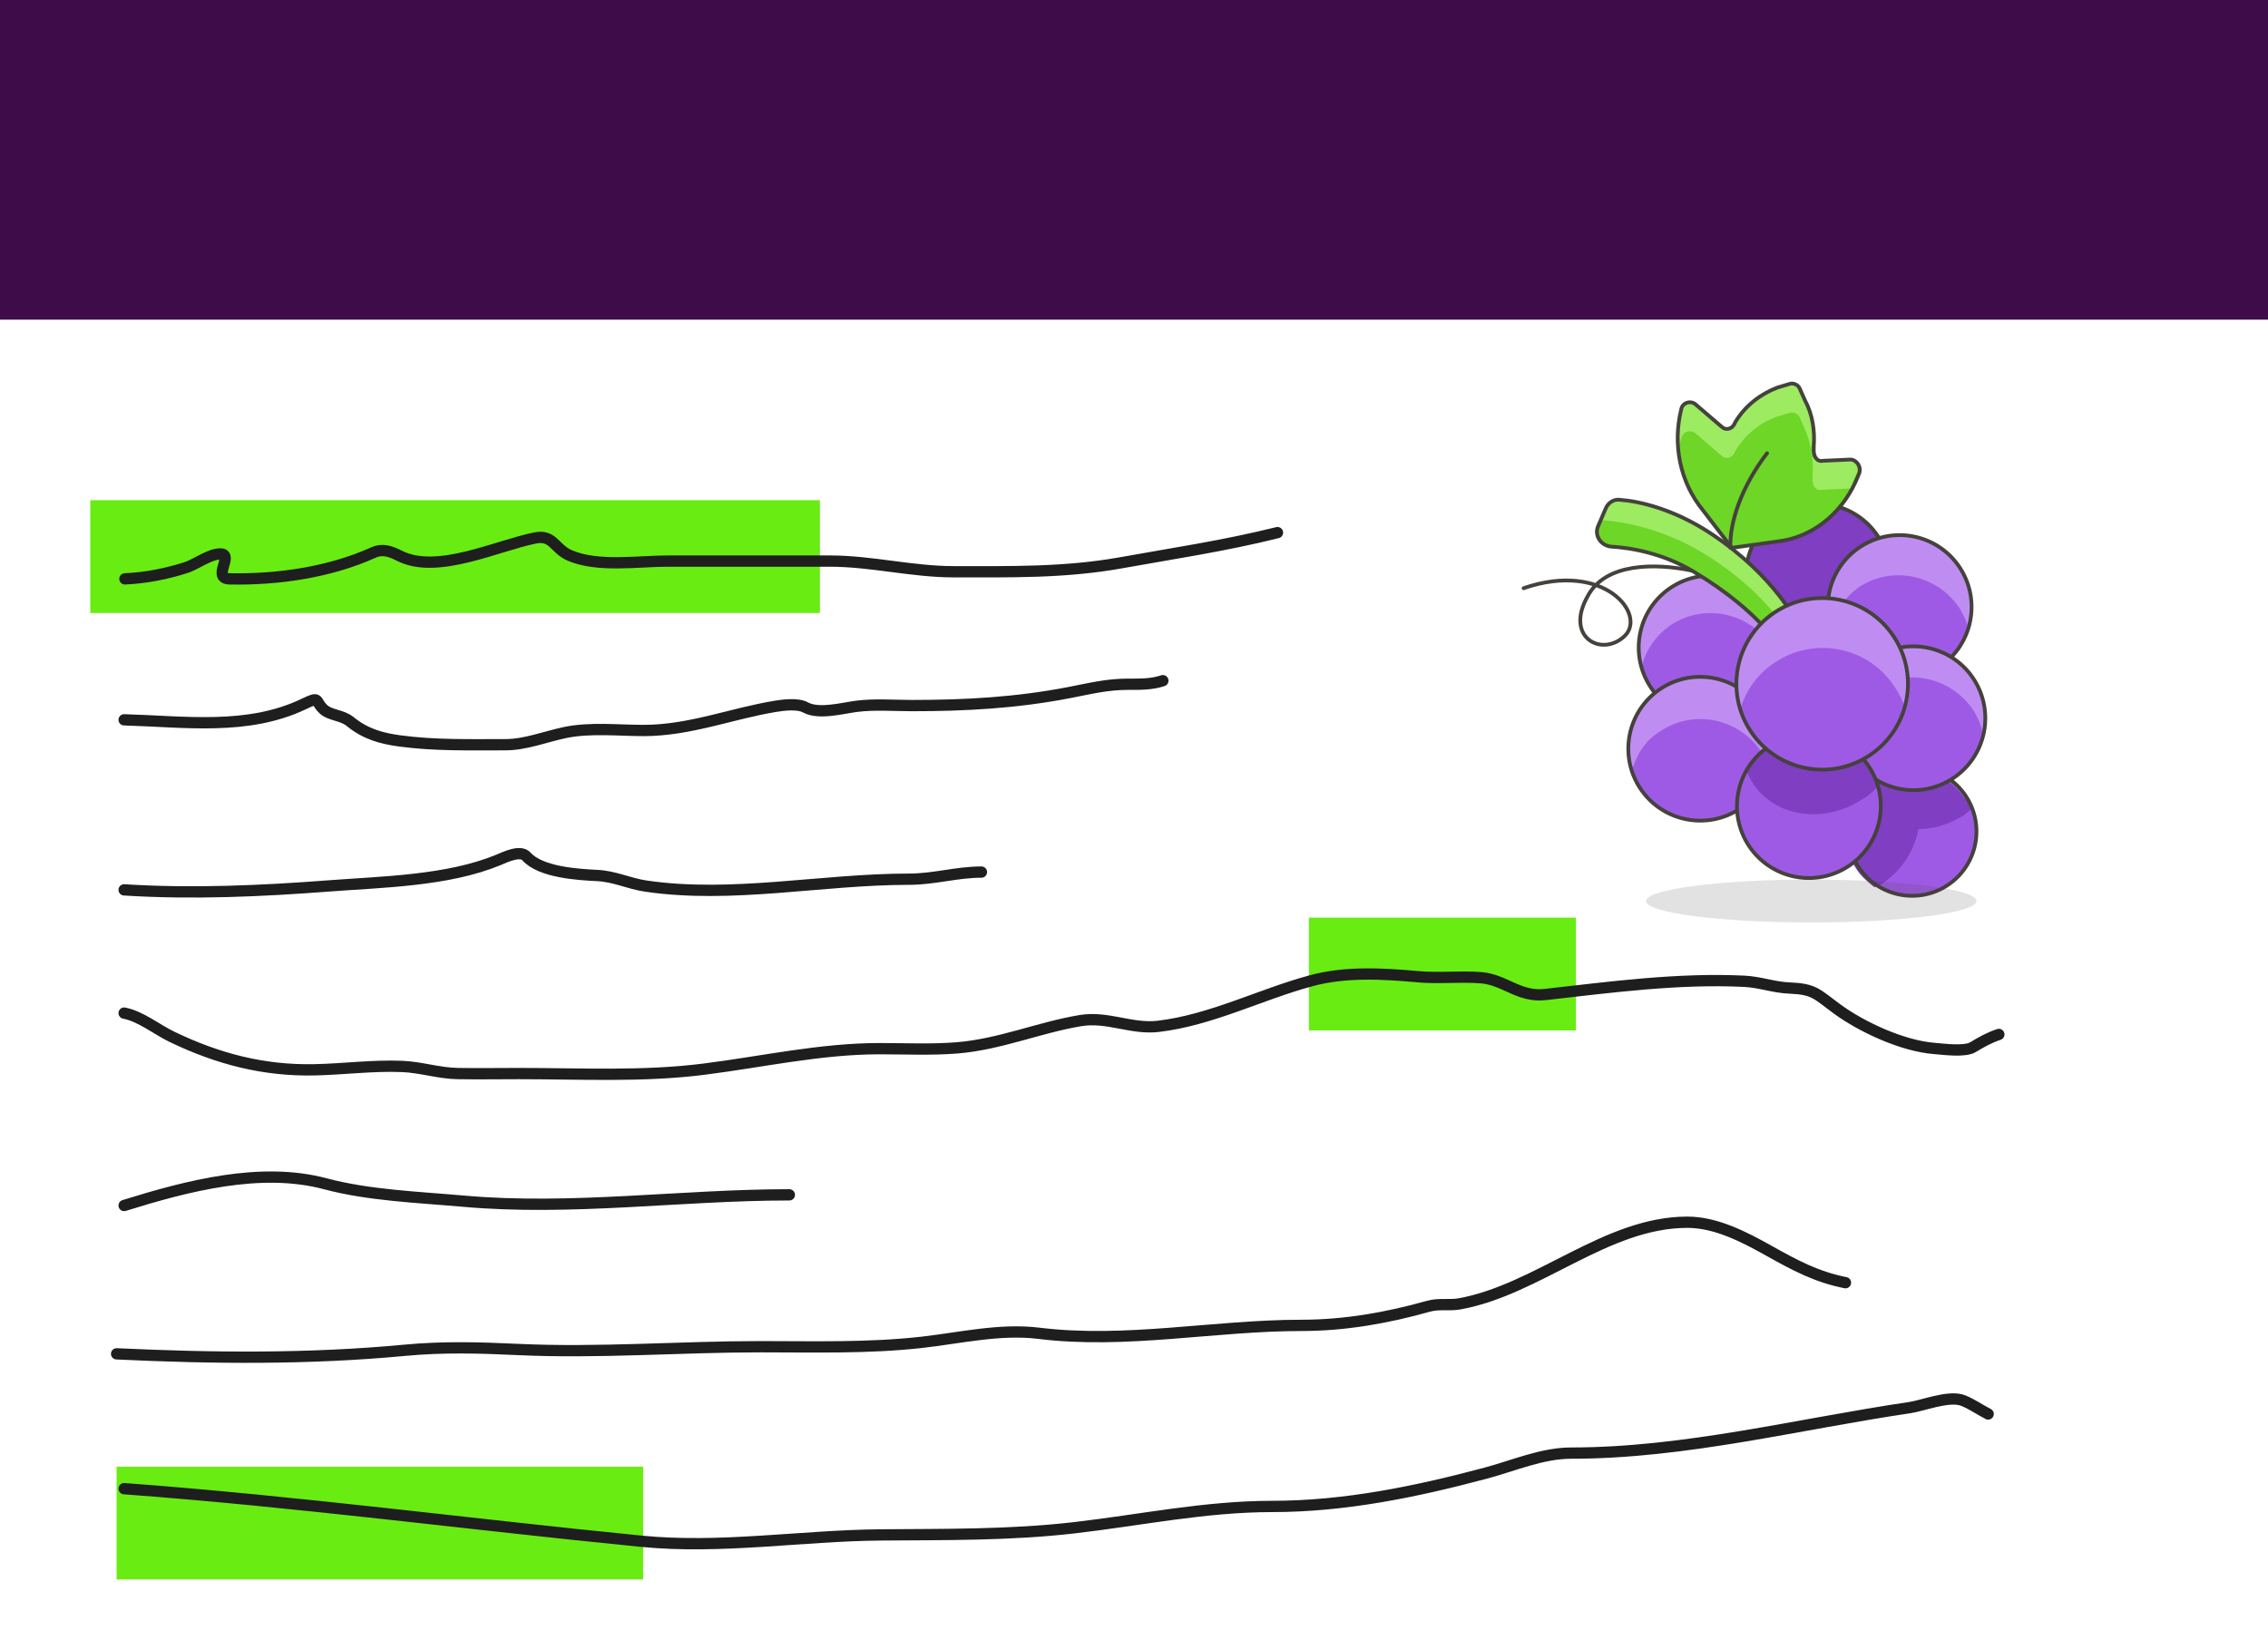 <svg width="603" height="436" viewBox="0 0 603 436" fill="none" xmlns="http://www.w3.org/2000/svg">
<path d="M0 0H603V436H0V0Z" fill="white"/>
<path d="M0 0H603V85H0V0Z" fill="#3E0D49"/>
<path d="M24 133H218V163H24V133Z" fill="#69EC12"/>
<path d="M348 244H419V274H348V244Z" fill="#69EC12"/>
<path d="M31 390H171V420H31V390Z" fill="#69EC12"/>
<path d="M33.209 153.925C38.729 153.685 44.358 152.585 49.603 150.877C52.15 150.048 55.944 147.149 58.746 147.304C62.166 147.494 56.24 153.832 61.058 153.925C73.899 154.172 87.573 152.194 99.258 146.936C101.807 145.789 103.957 146.659 106.299 147.83C116.297 152.829 132.054 145.096 142.291 143.048C147.109 142.085 147.401 145.974 151.539 147.725C159.032 150.895 169.564 149.196 177.601 149.196C191.963 149.196 206.326 149.196 220.688 149.196C231.708 149.196 242.465 152.033 253.581 152.033C268.58 152.033 283.08 152.33 297.928 149.669C312.005 147.146 325.829 145.084 339.648 141.629" stroke="#1E1E1E" stroke-width="3" stroke-linecap="round"/>
<path d="M33 191.404C49.059 191.85 65.823 194.345 80.763 187.2C85.282 185.039 83.546 186.282 85.965 188.566C87.784 190.284 90.894 190.063 93.111 191.877C97.082 195.126 101.319 196.355 106.352 197.026C115.657 198.267 124.968 198.024 134.411 198.024C139.741 198.024 145.133 195.837 150.332 194.767C156.942 193.406 164.431 194.241 171.139 194.241C183.338 194.241 194.244 189.804 206.081 187.831C208.227 187.473 212.115 186.98 214.121 188.093C217.632 190.044 223.865 188.324 227.625 187.831C232.485 187.193 237.649 187.621 242.547 187.621C256.708 187.621 270.06 186.885 284.057 184.205C289.658 183.133 294.207 181.946 299.926 181.946C303.163 181.946 306.113 182.02 309.174 181" stroke="#1E1E1E" stroke-width="3" stroke-linecap="round"/>
<path d="M33 269.391C37.37 270.223 41.723 273.774 45.716 275.696C57.906 281.566 70.044 284.751 83.6 284.471C91.385 284.311 99.186 283.246 106.983 283.578C111.941 283.789 116.666 285.383 121.695 285.47C127.121 285.563 132.557 285.47 137.984 285.47C154.302 285.47 170.835 286.361 187.06 284.314C202.775 282.331 218.068 278.849 233.93 278.849C240.737 278.849 247.636 279.184 254.422 278.639C265.825 277.723 276.206 273.23 287.262 271.388C294.463 270.188 300.837 273.76 307.965 272.912C322.11 271.228 334.999 264.463 348.634 260.774C357.776 258.3 367.734 258.884 377.061 259.723C382.619 260.222 388.219 259.542 393.77 259.986C400.079 260.49 403.85 265.234 410.794 264.452C428.294 262.48 446.185 260.072 463.812 260.931C467.868 261.129 471.618 262.555 475.687 262.718C482.423 262.987 482.971 264.28 488.35 268.235C494.961 273.096 505.867 278.147 514.307 278.796C516.705 278.981 522.405 279.783 524.606 278.429C526.78 277.091 528.935 275.9 531.436 275.066" stroke="#1E1E1E" stroke-width="3" stroke-linecap="round"/>
<path d="M33 236.624C51.105 237.766 69.367 236.954 87.436 235.574C101.634 234.489 119.048 234.245 132.572 228.638C134.158 227.98 138.342 225.901 139.98 227.744C143.678 231.905 153.47 232.545 158.581 232.789C163.566 233.026 167.017 234.931 171.77 235.626C194.704 238.982 218.457 233.787 241.601 233.787C248.455 233.787 254.297 231.895 260.938 231.895" stroke="#1E1E1E" stroke-width="3" stroke-linecap="round"/>
<path d="M33 320.555C49.826 315.314 69.338 310.201 86.49 314.775C98.071 317.863 111.152 318.328 123.166 319.399C152.068 321.974 181.065 317.717 209.865 317.717" stroke="#1E1E1E" stroke-width="3" stroke-linecap="round"/>
<path d="M31 359.995C56.51 361.209 82.151 361.453 107.61 359.049C117.829 358.084 127.473 358.362 137.665 358.839C159.223 359.847 180.68 358.103 202.19 358.103C216.446 358.103 230.768 358.531 244.961 356.947C255.155 355.809 265.843 353.259 276.172 354.53C299.406 357.389 322.772 352.428 346.056 352.428C357.548 352.428 368.795 350.438 379.842 347.331C382.619 346.55 385.35 347.199 388.092 346.701C408.958 342.907 427.065 325 448.623 325C456.242 325 463.736 328.907 470.271 332.566C477.217 336.456 482.935 339.534 490.659 341.079" stroke="#1E1E1E" stroke-width="3" stroke-linecap="round"/>
<path d="M33 395.85C79.049 399.261 124.649 405.303 170.456 409.827C191.742 411.929 213.026 408.32 234.245 408.146C251.397 408.005 268.442 408.221 285.529 406.254C303.116 404.23 320.41 400.579 338.178 400.579C357.522 400.579 376.455 396.674 395.084 391.699C402.388 389.748 410.034 386.392 417.73 386.392C447.98 386.392 477.867 378.714 507.686 374.307C511.208 373.787 517.689 371.182 521.453 372.258C523.38 372.808 526.647 375.013 528.599 375.988" stroke="#1E1E1E" stroke-width="3" stroke-linecap="round"/>
<path d="M449.692 151.71C439.965 149.698 426.883 149.698 422.188 158.419C415.815 169.487 425.877 174.854 431.915 169.152C437.952 163.45 426.548 149.027 405.081 156.406" stroke="#45413C" stroke-miterlimit="10" stroke-linecap="round" stroke-linejoin="round"/>
<path d="M517.903 235.314C525.753 230.056 527.854 219.43 522.597 211.58C517.339 203.73 506.714 201.629 498.864 206.886C491.014 212.144 488.912 222.77 494.17 230.62C499.427 238.47 510.053 240.571 517.903 235.314Z" fill="#9F5AE5"/>
<path d="M524.154 215.104C523.483 215.775 522.813 216.11 522.142 216.781C518.452 219.129 514.092 220.471 510.067 220.471C509.061 225.838 506.042 230.869 501.011 234.558C500.34 235.229 499.333 235.565 498.327 235.9C496.65 234.558 494.973 233.217 493.631 231.204C489.606 225.167 489.942 217.788 493.631 212.085C494.973 210.408 496.315 208.731 498.327 207.39C500.675 205.713 503.358 204.706 506.042 204.706C512.079 204.035 518.452 206.719 522.142 212.085C523.148 212.756 523.819 213.763 524.154 215.104Z" fill="#803EC2"/>
<path d="M517.903 235.314C525.753 230.056 527.854 219.43 522.597 211.58C517.339 203.73 506.714 201.629 498.864 206.886C491.014 212.144 488.912 222.77 494.17 230.62C499.427 238.47 510.053 240.571 517.903 235.314Z" stroke="#45413C" stroke-miterlimit="10" stroke-linecap="round" stroke-linejoin="round"/>
<path d="M493.939 168.962C502.713 163.086 505.061 151.21 499.185 142.437C493.309 133.663 481.433 131.314 472.66 137.19C463.886 143.067 461.538 154.942 467.414 163.716C473.29 172.489 485.166 174.838 493.939 168.962Z" fill="#803EC2" stroke="#45413C" stroke-miterlimit="10" stroke-linecap="round" stroke-linejoin="round"/>
<path opacity="0.15" d="M481.556 245.292C505.823 245.292 525.496 242.739 525.496 239.59C525.496 236.44 505.823 233.887 481.556 233.887C457.289 233.887 437.617 236.44 437.617 239.59C437.617 242.739 457.289 245.292 481.556 245.292Z" fill="#45413C"/>
<path d="M465.449 188.064C474.222 182.188 476.57 170.313 470.695 161.54C464.819 152.767 452.944 150.418 444.171 156.294C435.397 162.169 433.049 174.045 438.924 182.818C444.8 191.591 456.675 193.94 465.449 188.064Z" fill="#9F5AE5"/>
<path d="M444.325 166.133C453.046 160.431 464.785 162.779 470.823 171.5C472.165 173.177 472.835 175.19 473.506 177.202C474.848 172.171 474.177 166.469 470.823 161.438C465.121 152.717 453.046 150.369 444.325 156.071C437.281 160.767 434.598 169.152 436.61 176.867C437.617 172.842 440.3 168.817 444.325 166.133Z" fill="#BF8DF2"/>
<path d="M465.449 188.064C474.222 182.188 476.57 170.313 470.695 161.54C464.819 152.767 452.944 150.418 444.171 156.294C435.397 162.169 433.049 174.045 438.924 182.818C444.8 191.591 456.675 193.94 465.449 188.064Z" stroke="#45413C" stroke-miterlimit="10" stroke-linecap="round" stroke-linejoin="round"/>
<path d="M462.683 214.982C471.456 209.106 473.805 197.231 467.929 188.457C462.054 179.684 450.178 177.336 441.405 183.211C432.632 189.087 430.283 200.962 436.159 209.736C442.035 218.509 453.91 220.857 462.683 214.982Z" fill="#9F5AE5"/>
<path d="M441.642 194.308C450.363 188.606 462.102 190.954 468.14 199.675C469.146 201.352 470.152 203.029 470.488 204.706C472.165 199.34 471.494 193.637 468.14 188.606C462.438 179.885 450.363 177.537 441.642 183.24C434.598 187.935 431.579 196.656 433.927 204.706C435.269 200.346 437.617 196.656 441.642 194.308Z" fill="#BF8DF2"/>
<path d="M462.683 214.982C471.456 209.106 473.805 197.231 467.929 188.457C462.054 179.684 450.178 177.336 441.405 183.211C432.632 189.087 430.283 200.962 436.159 209.736C442.035 218.509 453.91 220.857 462.683 214.982Z" stroke="#45413C" stroke-miterlimit="10" stroke-linecap="round" stroke-linejoin="round"/>
<path d="M515.708 177.299C524.482 171.423 526.831 159.547 520.955 150.774C515.079 142 503.203 139.651 494.429 145.527C485.656 151.403 483.307 163.279 489.183 172.053C495.059 180.826 506.935 183.175 515.708 177.299Z" fill="#9F5AE5"/>
<path d="M494.302 156.071C503.023 150.369 514.763 152.717 520.8 161.437C521.806 163.115 522.813 164.792 523.148 166.804C524.825 161.437 523.819 155.735 520.8 150.704C515.098 141.983 503.023 139.635 494.302 145.337C487.258 150.033 484.24 158.754 486.588 166.469C487.929 162.444 490.613 158.754 494.302 156.071Z" fill="#BF8DF2"/>
<path d="M515.708 177.299C524.482 171.423 526.831 159.547 520.955 150.774C515.079 142 503.203 139.651 494.429 145.527C485.656 151.403 483.307 163.279 489.183 172.053C495.059 180.826 506.935 183.175 515.708 177.299Z" stroke="#45413C" stroke-miterlimit="10" stroke-linecap="round" stroke-linejoin="round"/>
<path d="M519.359 206.875C528.132 200.999 530.481 189.123 524.605 180.35C518.729 171.576 506.853 169.227 498.08 175.103C489.306 180.979 486.957 192.855 492.833 201.629C498.71 210.402 510.585 212.751 519.359 206.875Z" fill="#9F5AE5"/>
<path d="M497.992 183.239C506.713 177.537 518.452 179.885 524.49 188.606C525.831 190.619 526.838 192.967 527.173 195.314C528.179 190.283 527.508 185.252 524.49 180.556C518.788 171.835 506.713 169.487 497.992 175.189C491.283 179.55 488.265 187.6 489.942 194.979C491.283 190.283 493.967 185.923 497.992 183.239Z" fill="#BF8DF2"/>
<path d="M519.359 206.875C528.132 200.999 530.481 189.123 524.605 180.35C518.729 171.576 506.853 169.227 498.08 175.103C489.306 180.979 486.957 192.855 492.833 201.629C498.71 210.402 510.585 212.751 519.359 206.875Z" stroke="#45413C" stroke-miterlimit="10" stroke-linecap="round" stroke-linejoin="round"/>
<path d="M491.572 230.244C500.345 224.368 502.694 212.493 496.818 203.72C490.942 194.947 479.067 192.598 470.294 198.474C461.521 204.349 459.172 216.225 465.048 224.998C470.923 233.771 482.799 236.12 491.572 230.244Z" fill="#9F5AE5"/>
<path d="M498.998 209.402C497.992 210.408 496.65 211.75 495.308 212.421C485.246 219.129 472.165 217.452 466.127 208.396C465.456 207.39 464.785 206.048 464.45 205.042C465.792 202.694 467.804 200.346 470.487 198.669C479.208 192.967 490.948 195.315 496.985 204.035C497.992 205.377 498.662 207.39 498.998 209.402Z" fill="#803EC2"/>
<path d="M491.572 230.244C500.345 224.368 502.694 212.493 496.818 203.72C490.942 194.947 479.067 192.598 470.294 198.474C461.521 204.349 459.172 216.225 465.048 224.998C470.923 233.771 482.799 236.12 491.572 230.244Z" stroke="#45413C" stroke-miterlimit="10" stroke-linecap="round" stroke-linejoin="round"/>
<path d="M477.867 165.798C477.867 165.798 472.165 153.387 455.058 141.983C444.996 135.275 435.604 133.262 430.908 132.927C429.231 132.592 427.554 133.598 426.883 135.275L424.871 139.971C423.865 142.319 425.542 145.002 428.225 145.337C433.592 145.673 441.977 147.015 450.363 152.046C468.81 163.115 473.842 173.177 473.842 173.177L477.867 165.798Z" fill="#6DD627"/>
<path d="M452.71 147.015C466.127 155.065 473.171 164.456 475.854 168.817L477.531 165.798C477.531 165.798 471.829 153.387 454.723 141.983C444.66 135.275 435.269 133.262 430.573 132.927C428.896 132.592 427.219 133.598 426.548 135.275L425.542 138.294C430.908 138.629 441.642 140.306 452.71 147.015Z" fill="#9CEB60"/>
<path d="M477.867 165.798C477.867 165.798 472.165 153.387 455.058 141.983C444.996 135.275 435.604 133.262 430.908 132.927C429.231 132.592 427.554 133.598 426.883 135.275L424.871 139.971C423.865 142.319 425.542 145.002 428.225 145.337C433.592 145.673 441.977 147.015 450.363 152.046C468.81 163.115 473.842 173.177 473.842 173.177L477.867 165.798Z" stroke="#45413C" stroke-miterlimit="10" stroke-linecap="round" stroke-linejoin="round"/>
<path d="M497.162 200.792C507.629 193.782 510.431 179.615 503.421 169.148C496.411 158.681 482.243 155.879 471.777 162.889C461.31 169.899 458.508 184.067 465.518 194.534C472.528 205 486.696 207.802 497.162 200.792Z" fill="#9F5AE5"/>
<path d="M471.829 176.196C482.227 169.152 496.65 171.835 503.694 182.569C505.035 184.581 506.042 186.594 506.713 188.606C508.725 182.233 507.719 175.19 503.694 169.152C496.65 158.754 482.563 155.735 471.829 162.779C463.108 168.481 459.754 178.879 462.773 188.271C464.115 183.91 467.133 179.215 471.829 176.196Z" fill="#BF8DF2"/>
<path d="M497.162 200.792C507.629 193.782 510.431 179.615 503.421 169.148C496.411 158.681 482.243 155.879 471.777 162.889C461.31 169.899 458.508 184.067 465.518 194.534C472.528 205 486.696 207.802 497.162 200.792Z" stroke="#45413C" stroke-miterlimit="10" stroke-linecap="round" stroke-linejoin="round"/>
<path d="M447.008 108.777C447.344 107.1 449.356 106.429 450.698 107.435L457.742 113.473C458.748 114.479 460.425 114.144 461.096 112.802L461.431 112.131C464.115 107.771 468.14 104.752 472.5 103.075L475.854 102.069C476.86 101.733 478.202 102.404 478.537 103.41L479.879 106.429C481.892 110.119 482.562 114.479 482.227 118.84V119.846C482.227 121.523 483.233 122.865 484.575 122.529L491.954 122.194C493.631 122.194 494.973 124.206 494.302 125.883L493.296 128.231C489.271 136.952 481.556 142.99 472.5 143.996L460.425 145.673L452.71 135.61C446.673 128.231 444.66 118.169 447.008 108.777Z" fill="#6DD627"/>
<path d="M447.008 116.492C447.344 114.815 449.356 114.144 450.698 115.15L457.742 121.187C458.748 122.194 460.425 121.858 461.096 120.517L461.431 119.846C464.115 115.485 467.804 112.467 472.5 110.79L475.854 109.783C476.861 109.448 478.202 110.119 478.538 111.125L479.879 114.144C481.556 118.169 482.227 122.194 481.892 126.554V127.56C481.892 129.237 482.898 130.579 484.24 130.244L491.619 129.908H491.954C492.29 129.237 492.625 128.902 492.625 128.231L493.631 125.883C494.302 124.206 493.296 122.194 491.283 122.194L483.904 122.529C482.563 122.529 481.221 121.187 481.556 119.846V118.84C482.563 114.479 481.892 110.119 480.215 106.429L478.873 103.41C478.202 102.404 477.196 101.733 476.19 102.069L472.836 103.075C468.475 104.417 464.45 107.771 461.767 112.131L461.431 112.802C460.761 114.144 459.083 114.144 458.077 113.473L451.033 107.435C449.692 106.429 447.679 107.1 447.344 108.777C446.338 112.467 446.338 116.492 446.673 120.181C446.338 118.84 446.673 117.833 447.008 116.492Z" fill="#9CEB60"/>
<path d="M447.008 108.777C447.344 107.1 449.356 106.429 450.698 107.435L457.742 113.473C458.748 114.479 460.425 114.144 461.096 112.802L461.431 112.131C464.115 107.771 468.14 104.752 472.5 103.075L475.854 102.069C476.86 101.733 478.202 102.404 478.537 103.41L479.879 106.429C481.892 110.119 482.562 114.479 482.227 118.84V119.846C482.227 121.523 483.233 122.865 484.575 122.529L491.954 122.194C493.631 122.194 494.973 124.206 494.302 125.883L493.296 128.231C489.271 136.952 481.556 142.99 472.5 143.996L460.425 145.673L452.71 135.61C446.673 128.231 444.66 118.169 447.008 108.777Z" stroke="#45413C" stroke-miterlimit="10" stroke-linecap="round" stroke-linejoin="round"/>
<path d="M460.09 145.673C459.754 138.965 463.108 129.237 469.817 120.517" stroke="#45413C" stroke-miterlimit="10" stroke-linecap="round" stroke-linejoin="round"/>
</svg>
